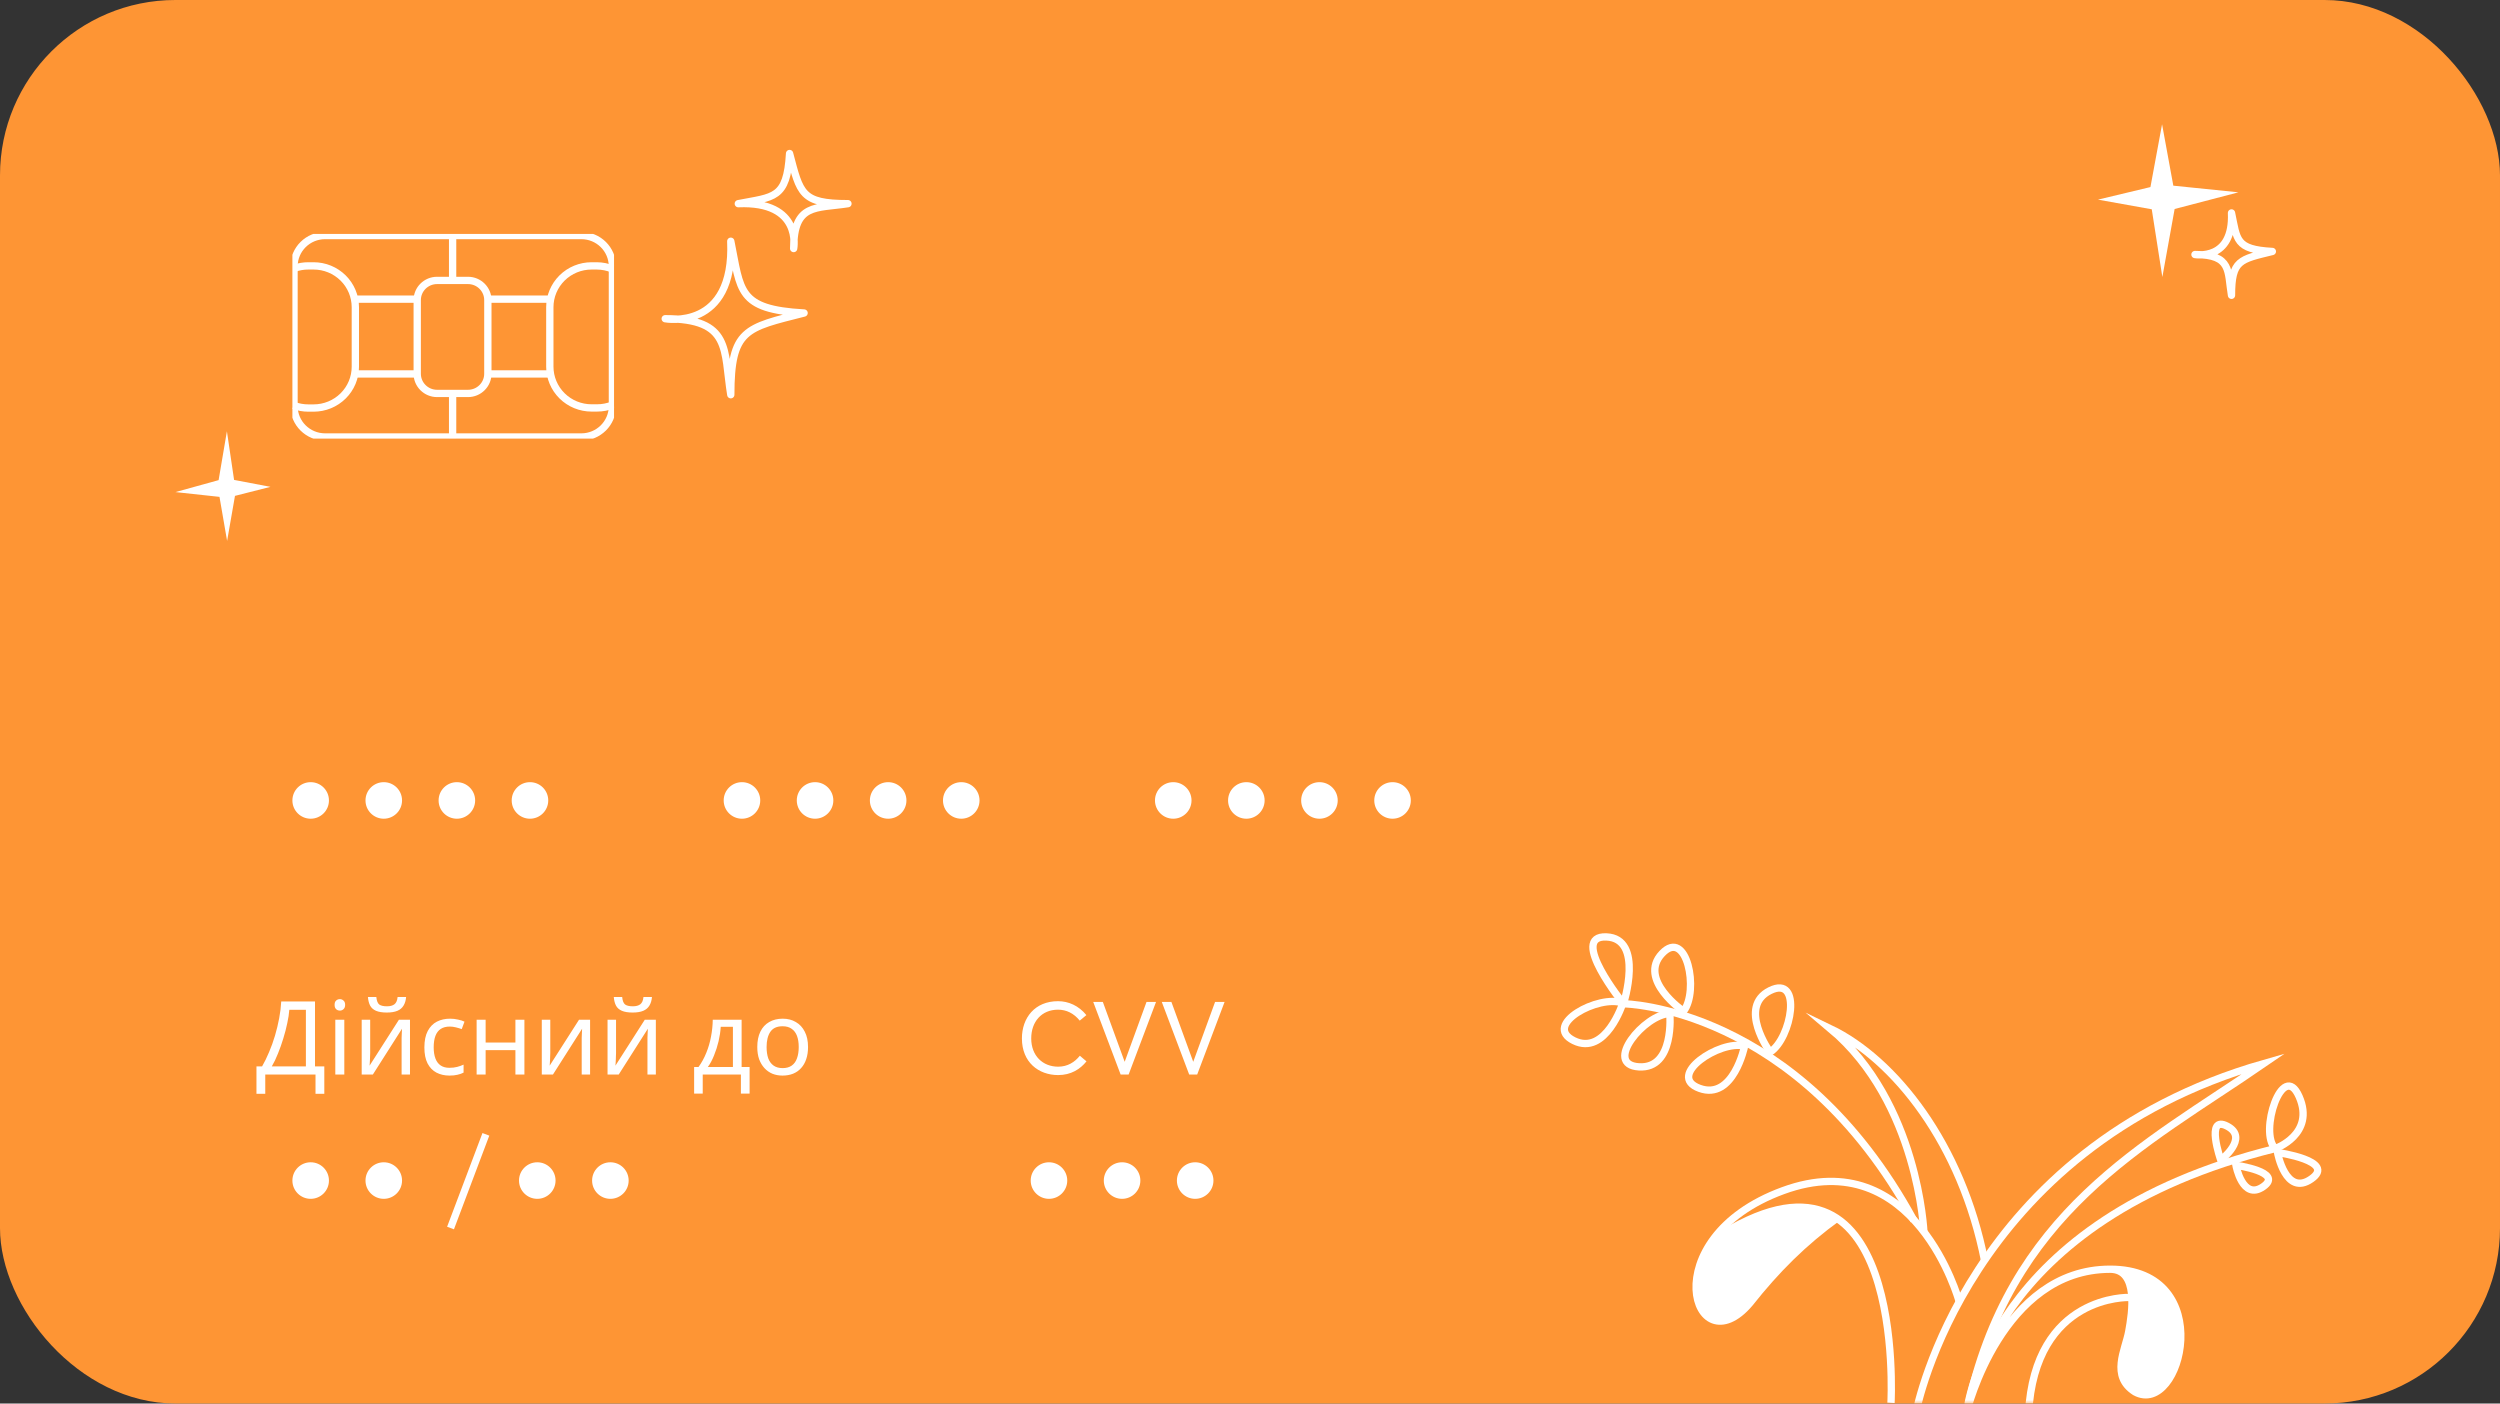 <svg width="342" height="192" viewBox="0 0 342 192" fill="none" xmlns="http://www.w3.org/2000/svg" preserveAspectRatio="none">
    <rect x="0" y="0" width="342" height="192" fill="#333333" stroke="none"/>
    <rect width="342" height="192" rx="24" fill="#FE9534"/>
    <mask id="mask0_1_73" style="mask-type:alpha" maskUnits="userSpaceOnUse" x="8" y="0" width="325" height="192">
        <rect x="8" width="325" height="192" rx="24" fill="#FE7B01"/>
    </mask>
    <g mask="url(#mask0_1_73)">
        <path d="M262.141 193.068C262.141 193.068 269.044 157.103 309.712 145.481C293.437 156.674 274.749 165.758 269.062 193.086L262.141 193.068Z" stroke="white" stroke-miterlimit="10"/>
        <path d="M311.265 157.121C308.964 155.013 312.257 144.865 314.52 150.014C316.784 155.162 311.265 157.121 311.265 157.121ZM311.265 157.121C271.644 166.895 269.062 193.086 269.062 193.086C269.062 193.086 273.795 173.63 288.667 173.63M288.667 173.63C303.539 173.63 298.414 193.869 292.072 190.418C288.667 188.254 290.744 184.71 291.211 182.154C291.679 179.599 292.614 173.63 288.667 173.63Z" stroke="white" stroke-miterlimit="10"/>
        <path d="M293.411 174.637L290 173.5L290.075 173.625C291.008 175.179 291.5 176.957 291.5 178.769C291.5 179.587 291.4 180.401 291.201 181.194L290.5 184L290.227 185.914C290.08 186.94 290.291 187.985 290.824 188.873L291.077 189.294C291.353 189.755 291.755 190.128 292.236 190.368C293.032 190.766 293.968 190.766 294.764 190.368C295.245 190.128 295.647 189.755 295.923 189.294L296.589 188.184C296.862 187.73 297.085 187.246 297.252 186.743L297.487 186.04C297.827 185.02 298 183.952 298 182.877V181.61C298 180.874 297.897 180.141 297.695 179.432L297.564 178.975C297.197 177.69 296.44 176.552 295.396 175.717C294.803 175.243 294.131 174.877 293.411 174.637Z" fill="white"/>
        <path d="M311.564 157.662C311.564 157.662 312.668 163.743 316.185 161.281C319.702 158.819 311.564 157.662 311.564 157.662Z" stroke="white" stroke-miterlimit="10"/>
        <path d="M305.877 159.416C305.877 159.416 306.775 164.322 309.618 162.326C312.462 160.33 305.877 159.416 305.877 159.416Z" stroke="white" stroke-miterlimit="10"/>
        <path d="M303.802 158.707C303.802 158.707 307.749 155.666 304.681 154.062C301.613 152.458 303.802 158.707 303.802 158.707Z" stroke="white" stroke-miterlimit="10"/>
        <path d="M291.287 177.492C291.287 177.492 278.361 177.025 277.5 193.403" stroke="white" stroke-miterlimit="10"/>
    </g>
    <g clip-path="url(#clip0_1_73)">
        <path d="M64.02 38.362H59.794C58.293 38.362 57.076 39.566 57.076 41.051V51.133C57.076 52.618 58.293 53.823 59.794 53.823H64.02C65.521 53.823 66.738 52.618 66.738 51.133V41.051C66.738 39.566 65.521 38.362 64.02 38.362Z" stroke="white" stroke-miterlimit="10"/>
        <path d="M83.894 55.367C83.184 55.66 82.423 55.81 81.654 55.806H80.927C79.412 55.806 77.96 55.21 76.889 54.151C75.818 53.091 75.216 51.654 75.216 50.155V42.025C75.216 40.526 75.818 39.089 76.889 38.029C77.96 36.969 79.412 36.374 80.927 36.374H81.654C82.396 36.379 83.13 36.528 83.814 36.813" stroke="white" stroke-miterlimit="10"/>
        <path d="M40.27 36.699C40.881 36.483 41.525 36.373 42.173 36.374H42.9C43.65 36.374 44.393 36.52 45.086 36.804C45.778 37.088 46.408 37.505 46.938 38.029C47.469 38.554 47.889 39.177 48.176 39.863C48.463 40.548 48.611 41.283 48.611 42.025V50.168C48.611 50.91 48.463 51.645 48.176 52.331C47.889 53.016 47.469 53.639 46.938 54.164C46.408 54.688 45.778 55.105 45.086 55.389C44.393 55.673 43.65 55.819 42.9 55.819H42.173C41.49 55.819 40.812 55.697 40.173 55.459" stroke="white" stroke-miterlimit="10"/>
        <path d="M48.487 40.924H57.076" stroke="white" stroke-miterlimit="10"/>
        <path d="M48.487 51.155H57.076" stroke="white" stroke-miterlimit="10"/>
        <path d="M66.618 40.924H75.203" stroke="white" stroke-miterlimit="10"/>
        <path d="M66.618 51.155H75.203" stroke="white" stroke-miterlimit="10"/>
        <path d="M61.918 32.136V38.401" stroke="white" stroke-miterlimit="10"/>
        <path d="M61.918 53.704V59.925" stroke="white" stroke-miterlimit="10"/>
        <path d="M79.522 32.219H44.478C42.127 32.219 40.222 34.105 40.222 36.431V55.569C40.222 57.895 42.127 59.781 44.478 59.781H79.522C81.873 59.781 83.778 57.895 83.778 55.569V36.431C83.778 34.105 81.873 32.219 79.522 32.219Z" stroke="white" stroke-miterlimit="10"/>
    </g>
    <path d="M300.27 34.82C300.27 34.82 305.57 35.76 305.27 29.13C306.04 32.76 305.769 34.13 310.859 34.4C306.409 35.49 305.27 35.58 305.27 40.4C304.72 37.12 305.34 34.82 300.27 34.82Z" stroke="white" stroke-linecap="round" stroke-linejoin="round"/>
    <path d="M91 43.602C91 43.602 100.509 45.354 99.971 33C101.352 39.764 100.868 42.317 110 42.82C102.016 44.851 99.971 45.019 99.971 54C98.984 47.888 100.096 43.602 91 43.602Z" stroke="white" stroke-linecap="round" stroke-linejoin="round"/>
    <path d="M108.573 34C108.573 34 109.824 27.494 101 27.862C105.831 26.917 107.655 27.248 108.014 21C109.465 26.463 109.585 27.862 116 27.862C111.634 28.537 108.573 27.776 108.573 34Z" stroke="white" stroke-linecap="round" stroke-linejoin="round"/>
    <path d="M295.81 37.9L297.49 28.59L306.22 26.31L297.31 25.4L295.77 17L294.18 25.59L287 27.31L294.36 28.63L295.81 37.9Z" fill="white"/>
    <path d="M31.041 59L29.905 65.682L24 67.318L30.026 67.971L31.068 74L32.144 67.835L37 66.6L32.022 65.653L31.041 59Z" fill="white"/>
    <path d="M261.832 166.973C245.871 137.596 222.094 137.315 222.094 137.315C222.094 137.315 224.957 128.38 219.747 128.17C214.536 127.959 222.094 137.315 222.094 137.315" stroke="white" stroke-miterlimit="10"/>
    <path d="M258.687 191.906C258.687 191.906 260.906 152.215 234.5 169.5" stroke="white" stroke-miterlimit="10"/>
    <path d="M268 178C268 178 262.019 156.237 243.922 162.879C225.825 169.522 231.833 187.181 239.368 178.27C242.994 173.682 246.748 169.919 251.5 166.5" stroke="white" stroke-miterlimit="10"/>
    <path d="M263.193 168.587C263.193 168.587 262.442 150.834 250.377 140.706C259.179 144.94 268.355 156.478 271.5 172.5" stroke="white" stroke-miterlimit="10"/>
    <path d="M228.431 138.648C228.431 138.648 229.135 146.25 224.206 145.946C219.277 145.642 224.934 138.765 228.431 138.648Z" stroke="white" stroke-miterlimit="10"/>
    <path d="M230.308 138.344C230.308 138.344 223.994 134.017 227.374 130.438C230.754 126.86 232.468 135.561 230.308 138.344Z" stroke="white" stroke-miterlimit="10"/>
    <path d="M242.139 143.935C242.139 143.935 237.656 137.736 242.139 135.514C246.622 133.292 245.097 142.063 242.139 143.935Z" stroke="white" stroke-miterlimit="10"/>
    <path d="M238.661 143.106C238.661 143.106 237.135 150.59 232.488 148.883C227.84 147.176 235.258 142.217 238.661 143.106Z" stroke="white" stroke-miterlimit="10"/>
    <path d="M222.012 137.216C222.012 137.216 219.665 144.514 215.299 142.362C210.933 140.21 218.702 136 222.012 137.216Z" stroke="white" stroke-miterlimit="10"/>
    <path d="M241 166L234.5 169L232.5 173L232 176L232.5 179L234 180.5H236L239 179L244 173L251 167L250.5 166L246.5 165L241 166Z" fill="white"/>
    <circle cx="143.5" cy="161.5" r="2.5" fill="white"/>
    <circle cx="42.5" cy="161.5" r="2.5" fill="white"/>
    <circle cx="73.5" cy="161.5" r="2.5" fill="white"/>
    <circle cx="160.5" cy="109.5" r="2.5" fill="white"/>
    <circle cx="101.5" cy="109.5" r="2.5" fill="white"/>
    <circle cx="42.5" cy="109.5" r="2.5" fill="white"/>
    <circle cx="153.5" cy="161.5" r="2.5" fill="white"/>
    <circle cx="52.5" cy="161.5" r="2.5" fill="white"/>
    <circle cx="83.5" cy="161.5" r="2.5" fill="white"/>
    <circle cx="170.5" cy="109.5" r="2.5" fill="white"/>
    <circle cx="111.5" cy="109.5" r="2.5" fill="white"/>
    <circle cx="52.5" cy="109.5" r="2.5" fill="white"/>
    <circle cx="163.5" cy="161.5" r="2.5" fill="white"/>
    <circle cx="180.5" cy="109.5" r="2.5" fill="white"/>
    <circle cx="121.5" cy="109.5" r="2.5" fill="white"/>
    <circle cx="62.5" cy="109.5" r="2.5" fill="white"/>
    <circle cx="190.5" cy="109.5" r="2.5" fill="white"/>
    <circle cx="131.5" cy="109.5" r="2.5" fill="white"/>
    <circle cx="72.5" cy="109.5" r="2.5" fill="white"/>
    <path d="M144.754 147.07C146.504 147.07 147.764 146.272 148.632 145.194L147.722 144.424C147.022 145.306 146.042 145.922 144.754 145.922C142.654 145.922 141.072 144.438 141.072 142.058C141.072 139.776 142.486 138.124 144.74 138.124C145.86 138.124 146.882 138.6 147.708 139.622L148.618 138.866C147.568 137.578 146.168 136.962 144.74 136.962C141.562 136.962 139.798 139.244 139.798 142.058C139.798 145.306 142.066 147.07 144.754 147.07ZM149.551 137.06L153.303 147H154.395L158.147 137.06H156.845L153.863 145.236H153.849L150.867 137.06H149.551ZM158.93 137.06L162.682 147H163.774L167.526 137.06H166.224L163.242 145.236H163.228L160.246 137.06H158.93Z" fill="white"/>
    <line x1="66.468" y1="155.177" x2="61.632" y2="167.994" stroke="white"/>
    <path d="M43.092 137.004V145.88H44.366V149.632H43.162V147H36.288V149.632H35.084V145.88H35.854C36.19 145.301 36.507 144.653 36.806 143.934C37.114 143.215 37.385 142.464 37.618 141.68C37.851 140.887 38.043 140.093 38.192 139.3C38.341 138.507 38.435 137.741 38.472 137.004H43.092ZM39.578 138.138C39.541 138.679 39.447 139.291 39.298 139.972C39.158 140.653 38.976 141.353 38.752 142.072C38.537 142.781 38.295 143.467 38.024 144.13C37.763 144.793 37.483 145.376 37.184 145.88H41.846V138.138H39.578ZM47.102 139.496V147H45.87V139.496H47.102ZM46.5 136.682C46.686 136.682 46.85 136.747 46.99 136.878C47.139 136.999 47.214 137.195 47.214 137.466C47.214 137.727 47.139 137.923 46.99 138.054C46.85 138.185 46.686 138.25 46.5 138.25C46.294 138.25 46.122 138.185 45.982 138.054C45.842 137.923 45.772 137.727 45.772 137.466C45.772 137.195 45.842 136.999 45.982 136.878C46.122 136.747 46.294 136.682 46.5 136.682ZM55.555 136.388C55.518 136.855 55.401 137.247 55.205 137.564C55.018 137.881 54.738 138.119 54.365 138.278C53.992 138.437 53.506 138.516 52.909 138.516C52.302 138.516 51.812 138.437 51.439 138.278C51.075 138.119 50.809 137.886 50.641 137.578C50.473 137.261 50.37 136.864 50.333 136.388H51.481C51.528 136.892 51.658 137.233 51.873 137.41C52.097 137.578 52.452 137.662 52.937 137.662C53.366 137.662 53.702 137.573 53.945 137.396C54.197 137.209 54.346 136.873 54.393 136.388H55.555ZM50.641 144.074C50.641 144.158 50.636 144.279 50.627 144.438C50.627 144.587 50.622 144.751 50.613 144.928C50.604 145.096 50.594 145.259 50.585 145.418C50.576 145.567 50.566 145.689 50.557 145.782L54.575 139.496H56.087V147H54.939V142.576C54.939 142.427 54.939 142.231 54.939 141.988C54.948 141.745 54.958 141.507 54.967 141.274C54.976 141.031 54.986 140.849 54.995 140.728L51.005 147H49.479V139.496H50.641V144.074ZM61.485 147.14C60.822 147.14 60.23 147.005 59.707 146.734C59.194 146.463 58.788 146.043 58.489 145.474C58.2 144.905 58.055 144.177 58.055 143.29C58.055 142.366 58.209 141.615 58.517 141.036C58.825 140.457 59.24 140.033 59.763 139.762C60.295 139.491 60.897 139.356 61.569 139.356C61.952 139.356 62.321 139.398 62.675 139.482C63.03 139.557 63.319 139.65 63.543 139.762L63.165 140.784C62.941 140.7 62.68 140.621 62.381 140.546C62.083 140.471 61.803 140.434 61.541 140.434C61.037 140.434 60.622 140.541 60.295 140.756C59.968 140.971 59.726 141.288 59.567 141.708C59.408 142.128 59.329 142.651 59.329 143.276C59.329 143.873 59.408 144.382 59.567 144.802C59.726 145.222 59.964 145.539 60.281 145.754C60.599 145.969 60.995 146.076 61.471 146.076C61.882 146.076 62.241 146.034 62.549 145.95C62.867 145.866 63.156 145.763 63.417 145.642V146.734C63.165 146.865 62.885 146.963 62.577 147.028C62.279 147.103 61.914 147.14 61.485 147.14ZM66.434 139.496V142.618H70.508V139.496H71.74V147H70.508V143.654H66.434V147H65.202V139.496H66.434ZM75.278 144.074C75.278 144.158 75.273 144.279 75.264 144.438C75.264 144.587 75.259 144.751 75.25 144.928C75.24 145.096 75.231 145.259 75.222 145.418C75.212 145.567 75.203 145.689 75.194 145.782L79.212 139.496H80.724V147H79.576V142.576C79.576 142.427 79.576 142.231 79.576 141.988C79.585 141.745 79.594 141.507 79.604 141.274C79.613 141.031 79.622 140.849 79.632 140.728L75.642 147H74.116V139.496H75.278V144.074ZM89.188 136.388C89.15 136.855 89.034 137.247 88.838 137.564C88.651 137.881 88.371 138.119 87.998 138.278C87.624 138.437 87.139 138.516 86.542 138.516C85.935 138.516 85.445 138.437 85.072 138.278C84.708 138.119 84.442 137.886 84.274 137.578C84.106 137.261 84.003 136.864 83.966 136.388H85.114C85.16 136.892 85.291 137.233 85.506 137.41C85.73 137.578 86.085 137.662 86.57 137.662C86.999 137.662 87.335 137.573 87.578 137.396C87.83 137.209 87.979 136.873 88.026 136.388H89.188ZM84.274 144.074C84.274 144.158 84.269 144.279 84.26 144.438C84.26 144.587 84.255 144.751 84.246 144.928C84.237 145.096 84.227 145.259 84.218 145.418C84.209 145.567 84.199 145.689 84.19 145.782L88.208 139.496H89.72V147H88.572V142.576C88.572 142.427 88.572 142.231 88.572 141.988C88.581 141.745 88.591 141.507 88.6 141.274C88.609 141.031 88.618 140.849 88.628 140.728L84.638 147H83.112V139.496H84.274V144.074ZM101.453 139.496V145.964H102.545V149.604H101.355V147H96.133V149.604H94.957V145.964H95.559C95.989 145.367 96.343 144.718 96.623 144.018C96.913 143.309 97.127 142.571 97.267 141.806C97.417 141.031 97.496 140.261 97.505 139.496H101.453ZM98.597 140.462C98.56 141.097 98.462 141.755 98.303 142.436C98.145 143.108 97.939 143.752 97.687 144.368C97.445 144.984 97.16 145.516 96.833 145.964H100.263V140.462H98.597ZM110.54 143.234C110.54 143.859 110.456 144.415 110.288 144.9C110.13 145.376 109.896 145.782 109.588 146.118C109.29 146.454 108.921 146.711 108.482 146.888C108.053 147.056 107.572 147.14 107.04 147.14C106.546 147.14 106.088 147.056 105.668 146.888C105.248 146.711 104.884 146.454 104.576 146.118C104.268 145.782 104.026 145.376 103.848 144.9C103.68 144.415 103.596 143.859 103.596 143.234C103.596 142.403 103.736 141.703 104.016 141.134C104.296 140.555 104.698 140.117 105.22 139.818C105.743 139.51 106.364 139.356 107.082 139.356C107.764 139.356 108.361 139.51 108.874 139.818C109.397 140.117 109.803 140.555 110.092 141.134C110.391 141.703 110.54 142.403 110.54 143.234ZM104.87 143.234C104.87 143.822 104.945 144.335 105.094 144.774C105.253 145.203 105.496 145.535 105.822 145.768C106.149 146.001 106.564 146.118 107.068 146.118C107.572 146.118 107.988 146.001 108.314 145.768C108.641 145.535 108.879 145.203 109.028 144.774C109.187 144.335 109.266 143.822 109.266 143.234C109.266 142.637 109.187 142.128 109.028 141.708C108.87 141.288 108.627 140.966 108.3 140.742C107.983 140.509 107.568 140.392 107.054 140.392C106.289 140.392 105.734 140.644 105.388 141.148C105.043 141.652 104.87 142.347 104.87 143.234Z" fill="white"/>
    <defs>
        <clipPath id="clip0_1_73">
            <rect width="44" height="28" fill="white" transform="translate(40 32)"/>
        </clipPath>
    </defs>
</svg>
